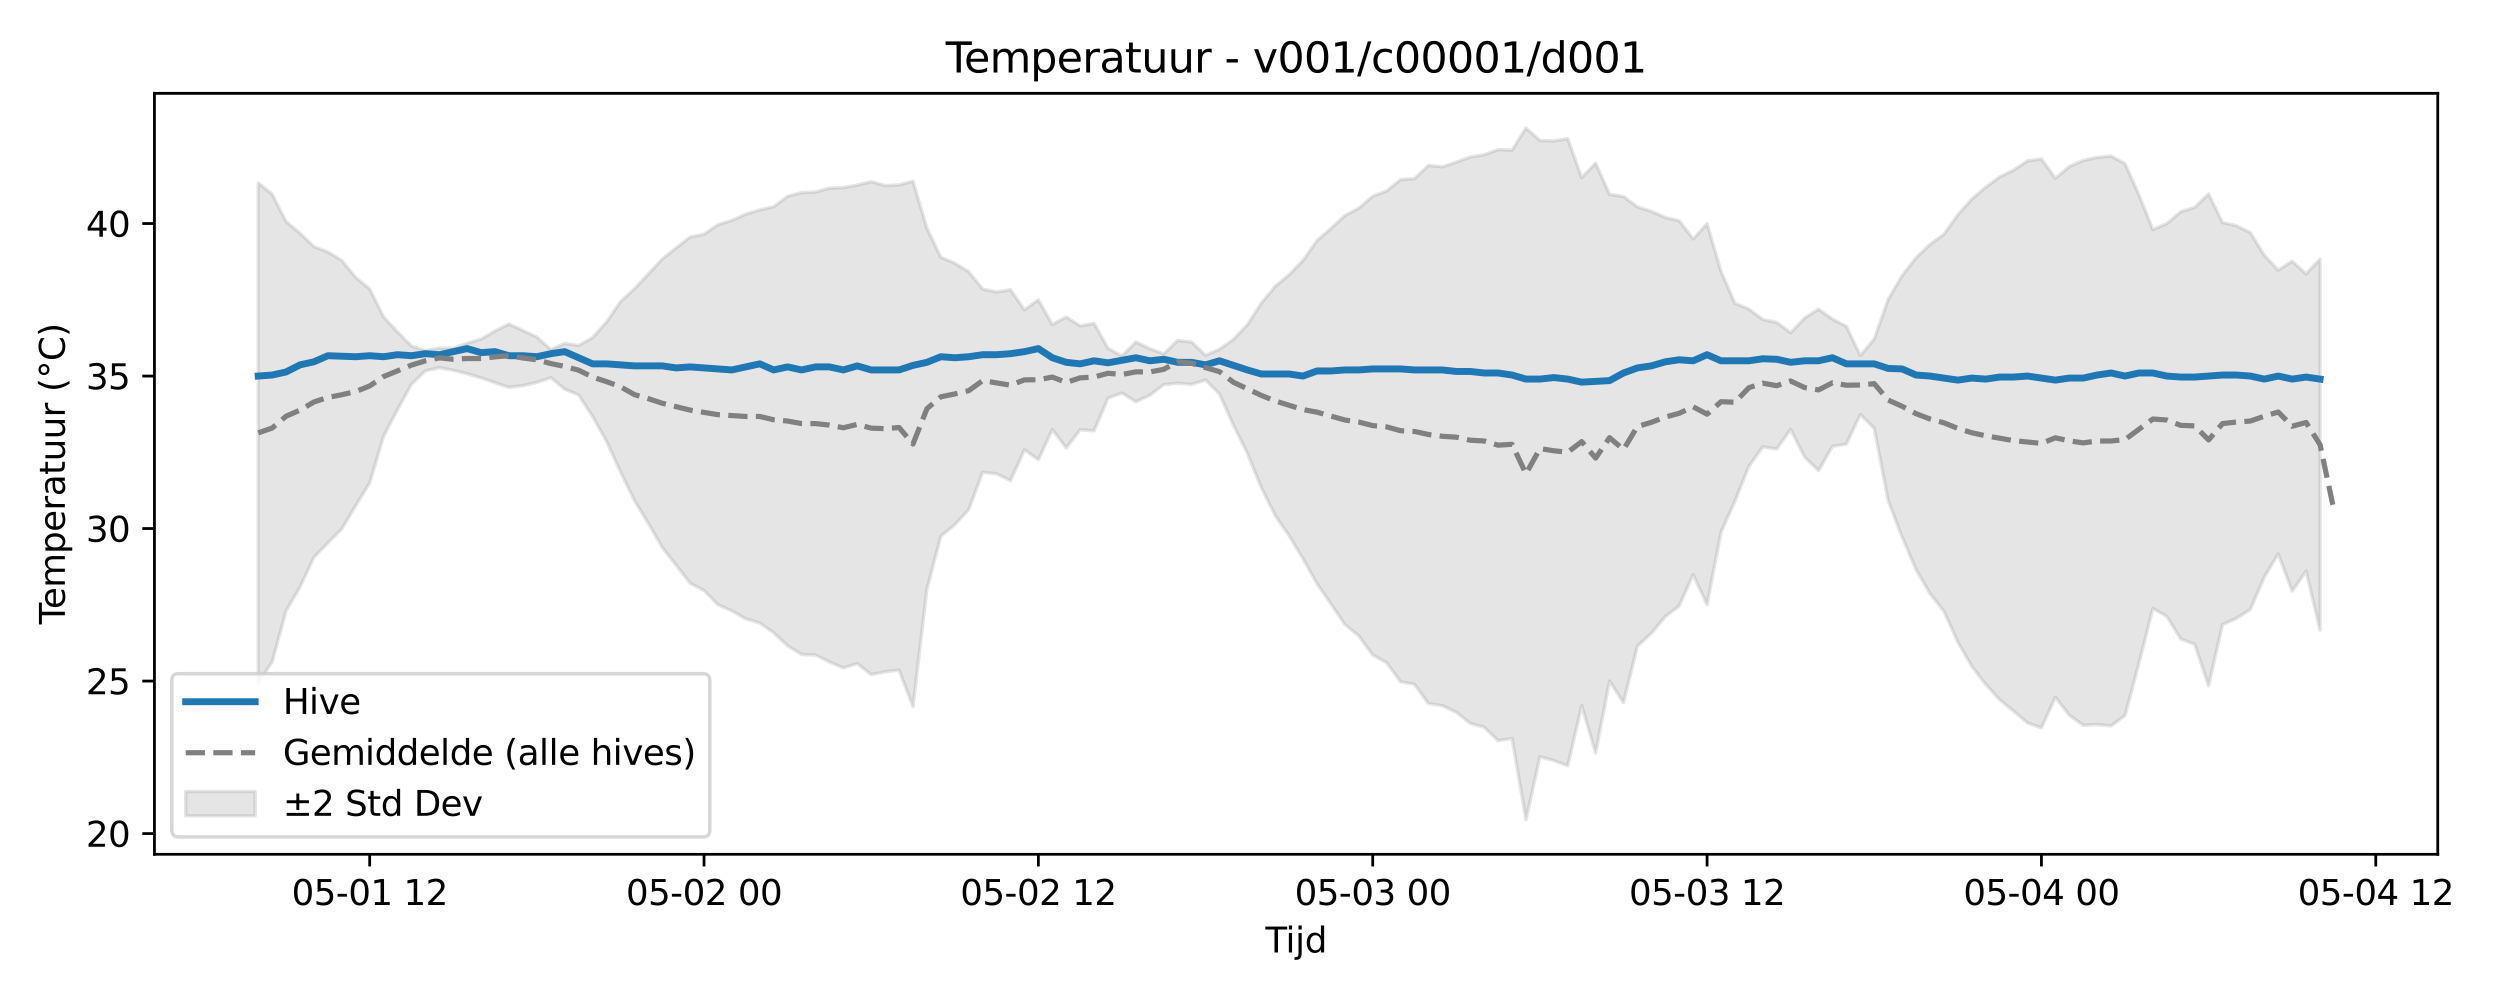 <?xml version="1.0" encoding="utf-8" standalone="no"?>
<!DOCTYPE svg PUBLIC "-//W3C//DTD SVG 1.1//EN"
  "http://www.w3.org/Graphics/SVG/1.1/DTD/svg11.dtd">
<svg xmlns:xlink="http://www.w3.org/1999/xlink" width="720pt" height="288pt" viewBox="0 0 720 288" xmlns="http://www.w3.org/2000/svg" version="1.1">
 <defs>
  <style type="text/css">*{stroke-linejoin: round; stroke-linecap: butt}</style>
 </defs>
 <g id="figure_1">
  <g id="patch_1">
   <path d="M 0 288 
L 720 288 
L 720 0 
L 0 0 
z
" style="fill: #ffffff"/>
  </g>
  <g id="axes_1">
   <g id="patch_2">
    <path d="M 44.48 246.04 
L 702.075 246.04 
L 702.075 26.88 
L 44.48 26.88 
z
" style="fill: #ffffff"/>
   </g>
   <g id="FillBetweenPolyCollection_1">
    <defs>
     <path id="m916495730b" d="M 74.371 -235.305 
L 74.371 -91.372 
L 78.383 -97.378 
L 82.395 -112.074 
L 86.407 -118.937 
L 90.419 -127.503 
L 94.432 -131.648 
L 98.444 -135.651 
L 102.456 -142.388 
L 106.468 -148.9 
L 110.48 -162.402 
L 114.492 -170.026 
L 118.505 -177.325 
L 122.517 -181.183 
L 126.529 -182.121 
L 130.541 -181.341 
L 134.553 -180.358 
L 138.565 -179.166 
L 142.578 -177.771 
L 146.59 -176.445 
L 150.602 -176.947 
L 154.614 -177.845 
L 158.626 -179.218 
L 162.638 -175.899 
L 166.651 -174.252 
L 170.663 -168.061 
L 174.675 -160.925 
L 178.687 -152.147 
L 182.699 -143.871 
L 186.712 -137.292 
L 190.724 -130.336 
L 194.736 -125.228 
L 198.748 -120.054 
L 202.76 -117.932 
L 206.772 -113.866 
L 210.785 -112.04 
L 214.797 -109.783 
L 218.809 -108.578 
L 222.821 -105.766 
L 226.833 -102.008 
L 230.845 -99.504 
L 234.858 -99.326 
L 238.87 -97.343 
L 242.882 -95.638 
L 246.894 -96.879 
L 250.906 -93.718 
L 254.918 -94.543 
L 258.931 -94.994 
L 262.943 -84.459 
L 266.955 -118.319 
L 270.967 -133.569 
L 274.979 -136.882 
L 278.991 -141.234 
L 283.004 -151.989 
L 287.016 -151.541 
L 291.028 -149.576 
L 295.04 -158.448 
L 299.052 -155.596 
L 303.065 -164.293 
L 307.077 -158.981 
L 311.089 -164.23 
L 315.101 -163.94 
L 319.113 -173.342 
L 323.125 -174.795 
L 327.138 -172.319 
L 331.15 -174.159 
L 335.162 -177.196 
L 339.174 -177.643 
L 343.186 -177.294 
L 347.198 -178.557 
L 351.211 -174.517 
L 355.223 -165.56 
L 359.235 -157.463 
L 363.247 -147.577 
L 367.259 -139.526 
L 371.271 -133.686 
L 375.284 -127.057 
L 379.296 -119.91 
L 383.308 -114.054 
L 387.32 -108.173 
L 391.332 -104.856 
L 395.344 -99.343 
L 399.357 -97.12 
L 403.369 -91.63 
L 407.381 -90.92 
L 411.393 -85.354 
L 415.405 -84.749 
L 419.418 -82.877 
L 423.43 -79.658 
L 427.442 -78.554 
L 431.454 -74.664 
L 435.466 -75.343 
L 439.478 -51.922 
L 443.491 -70.068 
L 447.503 -68.939 
L 451.515 -67.471 
L 455.527 -84.785 
L 459.539 -71.139 
L 463.551 -91.858 
L 467.564 -85.626 
L 471.576 -101.914 
L 475.588 -105.608 
L 479.6 -110.393 
L 483.612 -113.521 
L 487.624 -122.477 
L 491.637 -113.88 
L 495.649 -134.726 
L 499.661 -143.676 
L 503.673 -153.658 
L 507.685 -159.31 
L 511.698 -158.685 
L 515.71 -164.338 
L 519.722 -156.346 
L 523.734 -152.439 
L 527.746 -159.43 
L 531.758 -160.121 
L 535.771 -168.614 
L 539.783 -164.632 
L 543.795 -143.794 
L 547.807 -133.36 
L 551.819 -123.96 
L 555.831 -117.058 
L 559.844 -111.952 
L 563.856 -103.089 
L 567.868 -96.107 
L 571.88 -90.917 
L 575.892 -86.49 
L 579.904 -83.197 
L 583.917 -79.804 
L 587.929 -78.372 
L 591.941 -87.176 
L 595.953 -82.034 
L 599.965 -79.107 
L 603.977 -79.323 
L 607.99 -78.947 
L 612.002 -81.915 
L 616.014 -96.947 
L 620.026 -112.755 
L 624.038 -110.479 
L 628.051 -103.971 
L 632.063 -102.445 
L 636.075 -90.463 
L 640.087 -108.113 
L 644.099 -109.911 
L 648.111 -112.489 
L 652.124 -121.801 
L 656.136 -128.478 
L 660.148 -117.747 
L 664.16 -123.531 
L 668.172 -106.514 
L 668.172 -213.354 
L 668.172 -213.354 
L 664.16 -209.124 
L 660.148 -212.76 
L 656.136 -210.203 
L 652.124 -214.465 
L 648.111 -220.995 
L 644.099 -222.987 
L 640.087 -223.907 
L 636.075 -232.138 
L 632.063 -228.257 
L 628.051 -227.024 
L 624.038 -223.591 
L 620.026 -221.9 
L 616.014 -231.852 
L 612.002 -240.881 
L 607.99 -243.044 
L 603.977 -242.668 
L 599.965 -241.786 
L 595.953 -240.03 
L 591.941 -236.645 
L 587.929 -242.228 
L 583.917 -241.675 
L 579.904 -239.014 
L 575.892 -237.038 
L 571.88 -234.075 
L 567.868 -230.643 
L 563.856 -226.15 
L 559.844 -220.508 
L 555.831 -217.598 
L 551.819 -213.77 
L 547.807 -208.616 
L 543.795 -201.769 
L 539.783 -190.374 
L 535.771 -185.611 
L 531.758 -194.007 
L 527.746 -196.088 
L 523.734 -198.956 
L 519.722 -196.415 
L 515.71 -192.205 
L 511.698 -195.15 
L 507.685 -195.989 
L 503.673 -199.006 
L 499.661 -200.643 
L 495.649 -209.885 
L 491.637 -223.557 
L 487.624 -219.206 
L 483.612 -224.429 
L 479.6 -225.36 
L 475.588 -227.144 
L 471.576 -228.423 
L 467.564 -231.412 
L 463.551 -232.037 
L 459.539 -241.018 
L 455.527 -236.841 
L 451.515 -248.078 
L 447.503 -247.415 
L 443.491 -247.531 
L 439.478 -251.158 
L 435.466 -244.745 
L 431.454 -244.911 
L 427.442 -243.437 
L 423.43 -242.772 
L 419.418 -241.31 
L 415.405 -239.951 
L 411.393 -240.37 
L 407.381 -236.561 
L 403.369 -236.291 
L 399.357 -232.997 
L 395.344 -231.506 
L 391.332 -228.043 
L 387.32 -225.897 
L 383.308 -222.211 
L 379.296 -218.698 
L 375.284 -213.016 
L 371.271 -208.875 
L 367.259 -205.524 
L 363.247 -200.694 
L 359.235 -194.469 
L 355.223 -190.251 
L 351.211 -187.419 
L 347.198 -185.673 
L 343.186 -189.498 
L 339.174 -189.955 
L 335.162 -186.082 
L 331.15 -187.582 
L 327.138 -189.495 
L 323.125 -185.482 
L 319.113 -187.667 
L 315.101 -194.873 
L 311.089 -194.143 
L 307.077 -196.709 
L 303.065 -194.52 
L 299.052 -201.655 
L 295.04 -198.755 
L 291.028 -204.551 
L 287.016 -203.905 
L 283.004 -204.774 
L 278.991 -209.746 
L 274.979 -212.195 
L 270.967 -213.897 
L 266.955 -222.266 
L 262.943 -235.8 
L 258.931 -234.756 
L 254.918 -234.549 
L 250.906 -235.667 
L 246.894 -234.702 
L 242.882 -233.967 
L 238.87 -233.799 
L 234.858 -232.695 
L 230.845 -232.516 
L 226.833 -231.476 
L 222.821 -228.45 
L 218.809 -227.542 
L 214.797 -226.336 
L 210.785 -224.519 
L 206.772 -223.278 
L 202.76 -220.53 
L 198.748 -219.726 
L 194.736 -216.602 
L 190.724 -213.397 
L 186.712 -209.077 
L 182.699 -204.84 
L 178.687 -201.102 
L 174.675 -195.253 
L 170.663 -190.752 
L 166.651 -188.513 
L 162.638 -189.063 
L 158.626 -187.354 
L 154.614 -190.923 
L 150.602 -192.846 
L 146.59 -194.666 
L 142.578 -192.681 
L 138.565 -190.334 
L 134.553 -189.143 
L 130.541 -187.72 
L 126.529 -187.746 
L 122.517 -187 
L 118.505 -188.369 
L 114.492 -192.374 
L 110.48 -196.704 
L 106.468 -204.789 
L 102.456 -208.079 
L 98.444 -212.986 
L 94.432 -215.452 
L 90.419 -216.962 
L 86.407 -220.842 
L 82.395 -224.192 
L 78.383 -232.08 
L 74.371 -235.305 
z
" style="stroke: #808080; stroke-opacity: 0.2"/>
    </defs>
    <g clip-path="url(#pd14437ac46)">
     <use xlink:href="#m916495730b" x="0" y="288" style="fill: #808080; fill-opacity: 0.2; stroke: #808080; stroke-opacity: 0.2"/>
    </g>
   </g>
   <g id="matplotlib.axis_1">
    <g id="xtick_1">
     <g id="line2d_1">
      <defs>
       <path id="mda4c1f85a6" d="M 0 0 
L 0 3.5 
" style="stroke: #000000; stroke-width: 0.8"/>
      </defs>
      <g>
       <use xlink:href="#mda4c1f85a6" x="106.468" y="246.04" style="stroke: #000000; stroke-width: 0.8"/>
      </g>
     </g>
     <g id="text_1">
      <!-- 05-01 12 -->
      <g transform="translate(83.988 260.638) scale(0.1 -0.1)">
       <defs>
        <path id="DejaVuSans-30" d="M 2034 4250 
Q 1547 4250 1301 3770 
Q 1056 3291 1056 2328 
Q 1056 1369 1301 889 
Q 1547 409 2034 409 
Q 2525 409 2770 889 
Q 3016 1369 3016 2328 
Q 3016 3291 2770 3770 
Q 2525 4250 2034 4250 
z
M 2034 4750 
Q 2819 4750 3233 4129 
Q 3647 3509 3647 2328 
Q 3647 1150 3233 529 
Q 2819 -91 2034 -91 
Q 1250 -91 836 529 
Q 422 1150 422 2328 
Q 422 3509 836 4129 
Q 1250 4750 2034 4750 
z
" transform="scale(0.016)"/>
        <path id="DejaVuSans-35" d="M 691 4666 
L 3169 4666 
L 3169 4134 
L 1269 4134 
L 1269 2991 
Q 1406 3038 1543 3061 
Q 1681 3084 1819 3084 
Q 2600 3084 3056 2656 
Q 3513 2228 3513 1497 
Q 3513 744 3044 326 
Q 2575 -91 1722 -91 
Q 1428 -91 1123 -41 
Q 819 9 494 109 
L 494 744 
Q 775 591 1075 516 
Q 1375 441 1709 441 
Q 2250 441 2565 725 
Q 2881 1009 2881 1497 
Q 2881 1984 2565 2268 
Q 2250 2553 1709 2553 
Q 1456 2553 1204 2497 
Q 953 2441 691 2322 
L 691 4666 
z
" transform="scale(0.016)"/>
        <path id="DejaVuSans-2d" d="M 313 2009 
L 1997 2009 
L 1997 1497 
L 313 1497 
L 313 2009 
z
" transform="scale(0.016)"/>
        <path id="DejaVuSans-31" d="M 794 531 
L 1825 531 
L 1825 4091 
L 703 3866 
L 703 4441 
L 1819 4666 
L 2450 4666 
L 2450 531 
L 3481 531 
L 3481 0 
L 794 0 
L 794 531 
z
" transform="scale(0.016)"/>
        <path id="DejaVuSans-20" transform="scale(0.016)"/>
        <path id="DejaVuSans-32" d="M 1228 531 
L 3431 531 
L 3431 0 
L 469 0 
L 469 531 
Q 828 903 1448 1529 
Q 2069 2156 2228 2338 
Q 2531 2678 2651 2914 
Q 2772 3150 2772 3378 
Q 2772 3750 2511 3984 
Q 2250 4219 1831 4219 
Q 1534 4219 1204 4116 
Q 875 4013 500 3803 
L 500 4441 
Q 881 4594 1212 4672 
Q 1544 4750 1819 4750 
Q 2544 4750 2975 4387 
Q 3406 4025 3406 3419 
Q 3406 3131 3298 2873 
Q 3191 2616 2906 2266 
Q 2828 2175 2409 1742 
Q 1991 1309 1228 531 
z
" transform="scale(0.016)"/>
       </defs>
       <use xlink:href="#DejaVuSans-30"/>
       <use xlink:href="#DejaVuSans-35" transform="translate(63.623 0)"/>
       <use xlink:href="#DejaVuSans-2d" transform="translate(127.246 0)"/>
       <use xlink:href="#DejaVuSans-30" transform="translate(163.33 0)"/>
       <use xlink:href="#DejaVuSans-31" transform="translate(226.953 0)"/>
       <use xlink:href="#DejaVuSans-20" transform="translate(290.576 0)"/>
       <use xlink:href="#DejaVuSans-31" transform="translate(322.363 0)"/>
       <use xlink:href="#DejaVuSans-32" transform="translate(385.986 0)"/>
      </g>
     </g>
    </g>
    <g id="xtick_2">
     <g id="line2d_2">
      <g>
       <use xlink:href="#mda4c1f85a6" x="202.76" y="246.04" style="stroke: #000000; stroke-width: 0.8"/>
      </g>
     </g>
     <g id="text_2">
      <!-- 05-02 00 -->
      <g transform="translate(180.28 260.638) scale(0.1 -0.1)">
       <use xlink:href="#DejaVuSans-30"/>
       <use xlink:href="#DejaVuSans-35" transform="translate(63.623 0)"/>
       <use xlink:href="#DejaVuSans-2d" transform="translate(127.246 0)"/>
       <use xlink:href="#DejaVuSans-30" transform="translate(163.33 0)"/>
       <use xlink:href="#DejaVuSans-32" transform="translate(226.953 0)"/>
       <use xlink:href="#DejaVuSans-20" transform="translate(290.576 0)"/>
       <use xlink:href="#DejaVuSans-30" transform="translate(322.363 0)"/>
       <use xlink:href="#DejaVuSans-30" transform="translate(385.986 0)"/>
      </g>
     </g>
    </g>
    <g id="xtick_3">
     <g id="line2d_3">
      <g>
       <use xlink:href="#mda4c1f85a6" x="299.052" y="246.04" style="stroke: #000000; stroke-width: 0.8"/>
      </g>
     </g>
     <g id="text_3">
      <!-- 05-02 12 -->
      <g transform="translate(276.572 260.638) scale(0.1 -0.1)">
       <use xlink:href="#DejaVuSans-30"/>
       <use xlink:href="#DejaVuSans-35" transform="translate(63.623 0)"/>
       <use xlink:href="#DejaVuSans-2d" transform="translate(127.246 0)"/>
       <use xlink:href="#DejaVuSans-30" transform="translate(163.33 0)"/>
       <use xlink:href="#DejaVuSans-32" transform="translate(226.953 0)"/>
       <use xlink:href="#DejaVuSans-20" transform="translate(290.576 0)"/>
       <use xlink:href="#DejaVuSans-31" transform="translate(322.363 0)"/>
       <use xlink:href="#DejaVuSans-32" transform="translate(385.986 0)"/>
      </g>
     </g>
    </g>
    <g id="xtick_4">
     <g id="line2d_4">
      <g>
       <use xlink:href="#mda4c1f85a6" x="395.344" y="246.04" style="stroke: #000000; stroke-width: 0.8"/>
      </g>
     </g>
     <g id="text_4">
      <!-- 05-03 00 -->
      <g transform="translate(372.864 260.638) scale(0.1 -0.1)">
       <defs>
        <path id="DejaVuSans-33" d="M 2597 2516 
Q 3050 2419 3304 2112 
Q 3559 1806 3559 1356 
Q 3559 666 3084 287 
Q 2609 -91 1734 -91 
Q 1441 -91 1130 -33 
Q 819 25 488 141 
L 488 750 
Q 750 597 1062 519 
Q 1375 441 1716 441 
Q 2309 441 2620 675 
Q 2931 909 2931 1356 
Q 2931 1769 2642 2001 
Q 2353 2234 1838 2234 
L 1294 2234 
L 1294 2753 
L 1863 2753 
Q 2328 2753 2575 2939 
Q 2822 3125 2822 3475 
Q 2822 3834 2567 4026 
Q 2313 4219 1838 4219 
Q 1578 4219 1281 4162 
Q 984 4106 628 3988 
L 628 4550 
Q 988 4650 1302 4700 
Q 1616 4750 1894 4750 
Q 2613 4750 3031 4423 
Q 3450 4097 3450 3541 
Q 3450 3153 3228 2886 
Q 3006 2619 2597 2516 
z
" transform="scale(0.016)"/>
       </defs>
       <use xlink:href="#DejaVuSans-30"/>
       <use xlink:href="#DejaVuSans-35" transform="translate(63.623 0)"/>
       <use xlink:href="#DejaVuSans-2d" transform="translate(127.246 0)"/>
       <use xlink:href="#DejaVuSans-30" transform="translate(163.33 0)"/>
       <use xlink:href="#DejaVuSans-33" transform="translate(226.953 0)"/>
       <use xlink:href="#DejaVuSans-20" transform="translate(290.576 0)"/>
       <use xlink:href="#DejaVuSans-30" transform="translate(322.363 0)"/>
       <use xlink:href="#DejaVuSans-30" transform="translate(385.986 0)"/>
      </g>
     </g>
    </g>
    <g id="xtick_5">
     <g id="line2d_5">
      <g>
       <use xlink:href="#mda4c1f85a6" x="491.637" y="246.04" style="stroke: #000000; stroke-width: 0.8"/>
      </g>
     </g>
     <g id="text_5">
      <!-- 05-03 12 -->
      <g transform="translate(469.156 260.638) scale(0.1 -0.1)">
       <use xlink:href="#DejaVuSans-30"/>
       <use xlink:href="#DejaVuSans-35" transform="translate(63.623 0)"/>
       <use xlink:href="#DejaVuSans-2d" transform="translate(127.246 0)"/>
       <use xlink:href="#DejaVuSans-30" transform="translate(163.33 0)"/>
       <use xlink:href="#DejaVuSans-33" transform="translate(226.953 0)"/>
       <use xlink:href="#DejaVuSans-20" transform="translate(290.576 0)"/>
       <use xlink:href="#DejaVuSans-31" transform="translate(322.363 0)"/>
       <use xlink:href="#DejaVuSans-32" transform="translate(385.986 0)"/>
      </g>
     </g>
    </g>
    <g id="xtick_6">
     <g id="line2d_6">
      <g>
       <use xlink:href="#mda4c1f85a6" x="587.929" y="246.04" style="stroke: #000000; stroke-width: 0.8"/>
      </g>
     </g>
     <g id="text_6">
      <!-- 05-04 00 -->
      <g transform="translate(565.448 260.638) scale(0.1 -0.1)">
       <defs>
        <path id="DejaVuSans-34" d="M 2419 4116 
L 825 1625 
L 2419 1625 
L 2419 4116 
z
M 2253 4666 
L 3047 4666 
L 3047 1625 
L 3713 1625 
L 3713 1100 
L 3047 1100 
L 3047 0 
L 2419 0 
L 2419 1100 
L 313 1100 
L 313 1709 
L 2253 4666 
z
" transform="scale(0.016)"/>
       </defs>
       <use xlink:href="#DejaVuSans-30"/>
       <use xlink:href="#DejaVuSans-35" transform="translate(63.623 0)"/>
       <use xlink:href="#DejaVuSans-2d" transform="translate(127.246 0)"/>
       <use xlink:href="#DejaVuSans-30" transform="translate(163.33 0)"/>
       <use xlink:href="#DejaVuSans-34" transform="translate(226.953 0)"/>
       <use xlink:href="#DejaVuSans-20" transform="translate(290.576 0)"/>
       <use xlink:href="#DejaVuSans-30" transform="translate(322.363 0)"/>
       <use xlink:href="#DejaVuSans-30" transform="translate(385.986 0)"/>
      </g>
     </g>
    </g>
    <g id="xtick_7">
     <g id="line2d_7">
      <g>
       <use xlink:href="#mda4c1f85a6" x="684.221" y="246.04" style="stroke: #000000; stroke-width: 0.8"/>
      </g>
     </g>
     <g id="text_7">
      <!-- 05-04 12 -->
      <g transform="translate(661.74 260.638) scale(0.1 -0.1)">
       <use xlink:href="#DejaVuSans-30"/>
       <use xlink:href="#DejaVuSans-35" transform="translate(63.623 0)"/>
       <use xlink:href="#DejaVuSans-2d" transform="translate(127.246 0)"/>
       <use xlink:href="#DejaVuSans-30" transform="translate(163.33 0)"/>
       <use xlink:href="#DejaVuSans-34" transform="translate(226.953 0)"/>
       <use xlink:href="#DejaVuSans-20" transform="translate(290.576 0)"/>
       <use xlink:href="#DejaVuSans-31" transform="translate(322.363 0)"/>
       <use xlink:href="#DejaVuSans-32" transform="translate(385.986 0)"/>
      </g>
     </g>
    </g>
    <g id="text_8">
     <!-- Tijd -->
     <g transform="translate(364.428 274.317) scale(0.1 -0.1)">
      <defs>
       <path id="DejaVuSans-54" d="M -19 4666 
L 3928 4666 
L 3928 4134 
L 2272 4134 
L 2272 0 
L 1638 0 
L 1638 4134 
L -19 4134 
L -19 4666 
z
" transform="scale(0.016)"/>
       <path id="DejaVuSans-69" d="M 603 3500 
L 1178 3500 
L 1178 0 
L 603 0 
L 603 3500 
z
M 603 4863 
L 1178 4863 
L 1178 4134 
L 603 4134 
L 603 4863 
z
" transform="scale(0.016)"/>
       <path id="DejaVuSans-6a" d="M 603 3500 
L 1178 3500 
L 1178 -63 
Q 1178 -731 923 -1031 
Q 669 -1331 103 -1331 
L -116 -1331 
L -116 -844 
L 38 -844 
Q 366 -844 484 -692 
Q 603 -541 603 -63 
L 603 3500 
z
M 603 4863 
L 1178 4863 
L 1178 4134 
L 603 4134 
L 603 4863 
z
" transform="scale(0.016)"/>
       <path id="DejaVuSans-64" d="M 2906 2969 
L 2906 4863 
L 3481 4863 
L 3481 0 
L 2906 0 
L 2906 525 
Q 2725 213 2448 61 
Q 2172 -91 1784 -91 
Q 1150 -91 751 415 
Q 353 922 353 1747 
Q 353 2572 751 3078 
Q 1150 3584 1784 3584 
Q 2172 3584 2448 3432 
Q 2725 3281 2906 2969 
z
M 947 1747 
Q 947 1113 1208 752 
Q 1469 391 1925 391 
Q 2381 391 2643 752 
Q 2906 1113 2906 1747 
Q 2906 2381 2643 2742 
Q 2381 3103 1925 3103 
Q 1469 3103 1208 2742 
Q 947 2381 947 1747 
z
" transform="scale(0.016)"/>
      </defs>
      <use xlink:href="#DejaVuSans-54"/>
      <use xlink:href="#DejaVuSans-69" transform="translate(57.959 0)"/>
      <use xlink:href="#DejaVuSans-6a" transform="translate(85.742 0)"/>
      <use xlink:href="#DejaVuSans-64" transform="translate(113.525 0)"/>
     </g>
    </g>
   </g>
   <g id="matplotlib.axis_2">
    <g id="ytick_1">
     <g id="line2d_8">
      <defs>
       <path id="m6c90c01367" d="M 0 0 
L -3.5 0 
" style="stroke: #000000; stroke-width: 0.8"/>
      </defs>
      <g>
       <use xlink:href="#m6c90c01367" x="44.48" y="240.068" style="stroke: #000000; stroke-width: 0.8"/>
      </g>
     </g>
     <g id="text_9">
      <!-- 20 -->
      <g transform="translate(24.755 243.868) scale(0.1 -0.1)">
       <use xlink:href="#DejaVuSans-32"/>
       <use xlink:href="#DejaVuSans-30" transform="translate(63.623 0)"/>
      </g>
     </g>
    </g>
    <g id="ytick_2">
     <g id="line2d_9">
      <g>
       <use xlink:href="#m6c90c01367" x="44.48" y="196.146" style="stroke: #000000; stroke-width: 0.8"/>
      </g>
     </g>
     <g id="text_10">
      <!-- 25 -->
      <g transform="translate(24.755 199.945) scale(0.1 -0.1)">
       <use xlink:href="#DejaVuSans-32"/>
       <use xlink:href="#DejaVuSans-35" transform="translate(63.623 0)"/>
      </g>
     </g>
    </g>
    <g id="ytick_3">
     <g id="line2d_10">
      <g>
       <use xlink:href="#m6c90c01367" x="44.48" y="152.223" style="stroke: #000000; stroke-width: 0.8"/>
      </g>
     </g>
     <g id="text_11">
      <!-- 30 -->
      <g transform="translate(24.755 156.023) scale(0.1 -0.1)">
       <use xlink:href="#DejaVuSans-33"/>
       <use xlink:href="#DejaVuSans-30" transform="translate(63.623 0)"/>
      </g>
     </g>
    </g>
    <g id="ytick_4">
     <g id="line2d_11">
      <g>
       <use xlink:href="#m6c90c01367" x="44.48" y="108.301" style="stroke: #000000; stroke-width: 0.8"/>
      </g>
     </g>
     <g id="text_12">
      <!-- 35 -->
      <g transform="translate(24.755 112.1) scale(0.1 -0.1)">
       <use xlink:href="#DejaVuSans-33"/>
       <use xlink:href="#DejaVuSans-35" transform="translate(63.623 0)"/>
      </g>
     </g>
    </g>
    <g id="ytick_5">
     <g id="line2d_12">
      <g>
       <use xlink:href="#m6c90c01367" x="44.48" y="64.378" style="stroke: #000000; stroke-width: 0.8"/>
      </g>
     </g>
     <g id="text_13">
      <!-- 40 -->
      <g transform="translate(24.755 68.177) scale(0.1 -0.1)">
       <use xlink:href="#DejaVuSans-34"/>
       <use xlink:href="#DejaVuSans-30" transform="translate(63.623 0)"/>
      </g>
     </g>
    </g>
    <g id="text_14">
     <!-- Temperatuur (°C) -->
     <g transform="translate(18.675 179.816) rotate(-90) scale(0.1 -0.1)">
      <defs>
       <path id="DejaVuSans-65" d="M 3597 1894 
L 3597 1613 
L 953 1613 
Q 991 1019 1311 708 
Q 1631 397 2203 397 
Q 2534 397 2845 478 
Q 3156 559 3463 722 
L 3463 178 
Q 3153 47 2828 -22 
Q 2503 -91 2169 -91 
Q 1331 -91 842 396 
Q 353 884 353 1716 
Q 353 2575 817 3079 
Q 1281 3584 2069 3584 
Q 2775 3584 3186 3129 
Q 3597 2675 3597 1894 
z
M 3022 2063 
Q 3016 2534 2758 2815 
Q 2500 3097 2075 3097 
Q 1594 3097 1305 2825 
Q 1016 2553 972 2059 
L 3022 2063 
z
" transform="scale(0.016)"/>
       <path id="DejaVuSans-6d" d="M 3328 2828 
Q 3544 3216 3844 3400 
Q 4144 3584 4550 3584 
Q 5097 3584 5394 3201 
Q 5691 2819 5691 2113 
L 5691 0 
L 5113 0 
L 5113 2094 
Q 5113 2597 4934 2840 
Q 4756 3084 4391 3084 
Q 3944 3084 3684 2787 
Q 3425 2491 3425 1978 
L 3425 0 
L 2847 0 
L 2847 2094 
Q 2847 2600 2669 2842 
Q 2491 3084 2119 3084 
Q 1678 3084 1418 2786 
Q 1159 2488 1159 1978 
L 1159 0 
L 581 0 
L 581 3500 
L 1159 3500 
L 1159 2956 
Q 1356 3278 1631 3431 
Q 1906 3584 2284 3584 
Q 2666 3584 2933 3390 
Q 3200 3197 3328 2828 
z
" transform="scale(0.016)"/>
       <path id="DejaVuSans-70" d="M 1159 525 
L 1159 -1331 
L 581 -1331 
L 581 3500 
L 1159 3500 
L 1159 2969 
Q 1341 3281 1617 3432 
Q 1894 3584 2278 3584 
Q 2916 3584 3314 3078 
Q 3713 2572 3713 1747 
Q 3713 922 3314 415 
Q 2916 -91 2278 -91 
Q 1894 -91 1617 61 
Q 1341 213 1159 525 
z
M 3116 1747 
Q 3116 2381 2855 2742 
Q 2594 3103 2138 3103 
Q 1681 3103 1420 2742 
Q 1159 2381 1159 1747 
Q 1159 1113 1420 752 
Q 1681 391 2138 391 
Q 2594 391 2855 752 
Q 3116 1113 3116 1747 
z
" transform="scale(0.016)"/>
       <path id="DejaVuSans-72" d="M 2631 2963 
Q 2534 3019 2420 3045 
Q 2306 3072 2169 3072 
Q 1681 3072 1420 2755 
Q 1159 2438 1159 1844 
L 1159 0 
L 581 0 
L 581 3500 
L 1159 3500 
L 1159 2956 
Q 1341 3275 1631 3429 
Q 1922 3584 2338 3584 
Q 2397 3584 2469 3576 
Q 2541 3569 2628 3553 
L 2631 2963 
z
" transform="scale(0.016)"/>
       <path id="DejaVuSans-61" d="M 2194 1759 
Q 1497 1759 1228 1600 
Q 959 1441 959 1056 
Q 959 750 1161 570 
Q 1363 391 1709 391 
Q 2188 391 2477 730 
Q 2766 1069 2766 1631 
L 2766 1759 
L 2194 1759 
z
M 3341 1997 
L 3341 0 
L 2766 0 
L 2766 531 
Q 2569 213 2275 61 
Q 1981 -91 1556 -91 
Q 1019 -91 701 211 
Q 384 513 384 1019 
Q 384 1609 779 1909 
Q 1175 2209 1959 2209 
L 2766 2209 
L 2766 2266 
Q 2766 2663 2505 2880 
Q 2244 3097 1772 3097 
Q 1472 3097 1187 3025 
Q 903 2953 641 2809 
L 641 3341 
Q 956 3463 1253 3523 
Q 1550 3584 1831 3584 
Q 2591 3584 2966 3190 
Q 3341 2797 3341 1997 
z
" transform="scale(0.016)"/>
       <path id="DejaVuSans-74" d="M 1172 4494 
L 1172 3500 
L 2356 3500 
L 2356 3053 
L 1172 3053 
L 1172 1153 
Q 1172 725 1289 603 
Q 1406 481 1766 481 
L 2356 481 
L 2356 0 
L 1766 0 
Q 1100 0 847 248 
Q 594 497 594 1153 
L 594 3053 
L 172 3053 
L 172 3500 
L 594 3500 
L 594 4494 
L 1172 4494 
z
" transform="scale(0.016)"/>
       <path id="DejaVuSans-75" d="M 544 1381 
L 544 3500 
L 1119 3500 
L 1119 1403 
Q 1119 906 1312 657 
Q 1506 409 1894 409 
Q 2359 409 2629 706 
Q 2900 1003 2900 1516 
L 2900 3500 
L 3475 3500 
L 3475 0 
L 2900 0 
L 2900 538 
Q 2691 219 2414 64 
Q 2138 -91 1772 -91 
Q 1169 -91 856 284 
Q 544 659 544 1381 
z
M 1991 3584 
L 1991 3584 
z
" transform="scale(0.016)"/>
       <path id="DejaVuSans-28" d="M 1984 4856 
Q 1566 4138 1362 3434 
Q 1159 2731 1159 2009 
Q 1159 1288 1364 580 
Q 1569 -128 1984 -844 
L 1484 -844 
Q 1016 -109 783 600 
Q 550 1309 550 2009 
Q 550 2706 781 3412 
Q 1013 4119 1484 4856 
L 1984 4856 
z
" transform="scale(0.016)"/>
       <path id="DejaVuSans-b0" d="M 1600 4347 
Q 1350 4347 1178 4173 
Q 1006 4000 1006 3750 
Q 1006 3503 1178 3333 
Q 1350 3163 1600 3163 
Q 1850 3163 2022 3333 
Q 2194 3503 2194 3750 
Q 2194 3997 2020 4172 
Q 1847 4347 1600 4347 
z
M 1600 4750 
Q 1800 4750 1984 4673 
Q 2169 4597 2303 4453 
Q 2447 4313 2519 4134 
Q 2591 3956 2591 3750 
Q 2591 3338 2302 3052 
Q 2013 2766 1594 2766 
Q 1172 2766 890 3047 
Q 609 3328 609 3750 
Q 609 4169 896 4459 
Q 1184 4750 1600 4750 
z
" transform="scale(0.016)"/>
       <path id="DejaVuSans-43" d="M 4122 4306 
L 4122 3641 
Q 3803 3938 3442 4084 
Q 3081 4231 2675 4231 
Q 1875 4231 1450 3742 
Q 1025 3253 1025 2328 
Q 1025 1406 1450 917 
Q 1875 428 2675 428 
Q 3081 428 3442 575 
Q 3803 722 4122 1019 
L 4122 359 
Q 3791 134 3420 21 
Q 3050 -91 2638 -91 
Q 1578 -91 968 557 
Q 359 1206 359 2328 
Q 359 3453 968 4101 
Q 1578 4750 2638 4750 
Q 3056 4750 3426 4639 
Q 3797 4528 4122 4306 
z
" transform="scale(0.016)"/>
       <path id="DejaVuSans-29" d="M 513 4856 
L 1013 4856 
Q 1481 4119 1714 3412 
Q 1947 2706 1947 2009 
Q 1947 1309 1714 600 
Q 1481 -109 1013 -844 
L 513 -844 
Q 928 -128 1133 580 
Q 1338 1288 1338 2009 
Q 1338 2731 1133 3434 
Q 928 4138 513 4856 
z
" transform="scale(0.016)"/>
      </defs>
      <use xlink:href="#DejaVuSans-54"/>
      <use xlink:href="#DejaVuSans-65" transform="translate(44.084 0)"/>
      <use xlink:href="#DejaVuSans-6d" transform="translate(105.607 0)"/>
      <use xlink:href="#DejaVuSans-70" transform="translate(203.02 0)"/>
      <use xlink:href="#DejaVuSans-65" transform="translate(266.496 0)"/>
      <use xlink:href="#DejaVuSans-72" transform="translate(328.02 0)"/>
      <use xlink:href="#DejaVuSans-61" transform="translate(369.133 0)"/>
      <use xlink:href="#DejaVuSans-74" transform="translate(430.412 0)"/>
      <use xlink:href="#DejaVuSans-75" transform="translate(469.621 0)"/>
      <use xlink:href="#DejaVuSans-75" transform="translate(533 0)"/>
      <use xlink:href="#DejaVuSans-72" transform="translate(596.379 0)"/>
      <use xlink:href="#DejaVuSans-20" transform="translate(637.492 0)"/>
      <use xlink:href="#DejaVuSans-28" transform="translate(669.279 0)"/>
      <use xlink:href="#DejaVuSans-b0" transform="translate(708.293 0)"/>
      <use xlink:href="#DejaVuSans-43" transform="translate(758.293 0)"/>
      <use xlink:href="#DejaVuSans-29" transform="translate(828.117 0)"/>
     </g>
    </g>
   </g>
   <g id="line2d_13">
    <path d="M 74.371 108.301 
L 78.383 108.008 
L 82.395 107.129 
L 86.407 105.08 
L 90.419 104.201 
L 94.432 102.444 
L 102.456 102.737 
L 106.468 102.444 
L 110.48 102.737 
L 114.492 102.152 
L 118.505 102.444 
L 122.517 101.859 
L 126.529 102.152 
L 134.553 100.395 
L 138.565 101.566 
L 142.578 101.273 
L 146.59 102.444 
L 150.602 102.444 
L 154.614 102.737 
L 158.626 101.859 
L 162.638 101.273 
L 170.663 104.787 
L 174.675 104.787 
L 182.699 105.373 
L 190.724 105.373 
L 194.736 105.958 
L 198.748 105.665 
L 210.785 106.544 
L 218.809 104.787 
L 222.821 106.544 
L 226.833 105.665 
L 230.845 106.544 
L 234.858 105.665 
L 238.87 105.665 
L 242.882 106.544 
L 246.894 105.373 
L 250.906 106.544 
L 258.931 106.544 
L 262.943 105.226 
L 266.955 104.348 
L 270.967 102.737 
L 274.979 103.03 
L 278.991 102.737 
L 283.004 102.152 
L 287.016 102.152 
L 291.028 101.859 
L 295.04 101.273 
L 299.052 100.395 
L 303.065 103.03 
L 307.077 104.348 
L 311.089 104.787 
L 315.101 103.909 
L 319.113 104.494 
L 327.138 103.03 
L 331.15 103.909 
L 335.162 103.469 
L 339.174 104.348 
L 343.186 104.348 
L 347.198 105.08 
L 351.211 103.909 
L 359.235 106.544 
L 363.247 107.715 
L 371.271 107.715 
L 375.284 108.301 
L 379.296 106.837 
L 383.308 106.837 
L 387.32 106.544 
L 391.332 106.544 
L 395.344 106.251 
L 403.369 106.251 
L 407.381 106.544 
L 415.405 106.544 
L 419.418 106.983 
L 423.43 106.983 
L 427.442 107.422 
L 431.454 107.422 
L 435.466 108.008 
L 439.478 109.179 
L 443.491 109.179 
L 447.503 108.74 
L 451.515 109.179 
L 455.527 110.058 
L 463.551 109.618 
L 467.564 107.422 
L 471.576 105.958 
L 475.588 105.373 
L 479.6 104.201 
L 483.612 103.616 
L 487.624 103.909 
L 491.637 102.152 
L 495.649 103.909 
L 503.673 103.909 
L 507.685 103.323 
L 511.698 103.469 
L 515.71 104.348 
L 519.722 103.909 
L 523.734 103.909 
L 527.746 103.03 
L 531.758 104.787 
L 539.783 104.787 
L 543.795 106.105 
L 547.807 106.251 
L 551.819 108.008 
L 555.831 108.301 
L 563.856 109.472 
L 567.868 108.886 
L 571.88 109.179 
L 575.892 108.594 
L 579.904 108.594 
L 583.917 108.301 
L 591.941 109.472 
L 595.953 108.886 
L 599.965 108.886 
L 603.977 108.008 
L 607.99 107.422 
L 612.002 108.301 
L 616.014 107.422 
L 620.026 107.422 
L 624.038 108.301 
L 628.051 108.594 
L 632.063 108.594 
L 640.087 108.008 
L 644.099 108.008 
L 648.111 108.301 
L 652.124 109.179 
L 656.136 108.301 
L 660.148 109.179 
L 664.16 108.594 
L 668.172 109.179 
L 668.172 109.179 
" clip-path="url(#pd14437ac46)" style="fill: none; stroke: #1f77b4; stroke-width: 2; stroke-linecap: square"/>
   </g>
   <g id="line2d_14">
    <path d="M 74.371 124.662 
L 78.383 123.271 
L 82.395 119.867 
L 86.407 118.11 
L 90.419 115.768 
L 94.432 114.45 
L 98.444 113.681 
L 102.456 112.766 
L 106.468 111.156 
L 110.48 108.447 
L 118.505 105.153 
L 122.517 103.909 
L 126.529 103.067 
L 130.541 103.469 
L 134.553 103.25 
L 138.565 103.25 
L 142.578 102.774 
L 146.59 102.444 
L 150.602 103.103 
L 154.614 103.616 
L 158.626 104.714 
L 162.638 105.519 
L 166.651 106.617 
L 170.663 108.594 
L 174.675 109.911 
L 178.687 111.375 
L 182.699 113.645 
L 186.712 114.816 
L 190.724 116.134 
L 198.748 118.11 
L 206.772 119.428 
L 214.797 119.94 
L 218.809 119.94 
L 222.821 120.892 
L 226.833 121.258 
L 230.845 121.99 
L 234.858 121.99 
L 238.87 122.429 
L 242.882 123.198 
L 246.894 122.21 
L 250.906 123.308 
L 254.918 123.454 
L 258.931 123.125 
L 262.943 127.871 
L 266.955 117.708 
L 270.967 114.267 
L 274.979 113.462 
L 278.991 112.51 
L 283.004 109.618 
L 291.028 110.936 
L 295.04 109.399 
L 299.052 109.374 
L 303.065 108.594 
L 307.077 110.155 
L 311.089 108.813 
L 315.101 108.594 
L 319.113 107.496 
L 323.125 107.862 
L 327.138 107.093 
L 331.15 107.129 
L 335.162 106.361 
L 339.174 104.201 
L 343.186 104.604 
L 347.198 105.885 
L 351.211 107.032 
L 355.223 110.094 
L 363.247 113.864 
L 367.259 115.475 
L 375.284 117.964 
L 379.296 118.696 
L 387.32 120.965 
L 391.332 121.551 
L 395.344 122.576 
L 399.357 122.942 
L 403.369 124.04 
L 407.381 124.259 
L 411.393 125.138 
L 415.405 125.65 
L 419.418 125.906 
L 423.43 126.785 
L 427.442 127.004 
L 431.454 128.212 
L 435.466 127.956 
L 439.478 136.46 
L 443.491 129.201 
L 447.503 129.823 
L 451.515 130.225 
L 455.527 127.187 
L 459.539 131.921 
L 463.551 126.053 
L 467.564 129.481 
L 471.576 122.832 
L 475.588 121.624 
L 479.6 120.123 
L 483.612 119.025 
L 487.624 117.158 
L 491.637 119.281 
L 495.649 115.694 
L 499.661 115.841 
L 503.673 111.668 
L 507.685 110.35 
L 511.698 111.083 
L 515.71 109.728 
L 519.722 111.619 
L 523.734 112.303 
L 527.746 110.241 
L 531.758 110.936 
L 535.771 110.887 
L 539.783 110.497 
L 543.795 115.219 
L 547.807 117.012 
L 551.819 119.135 
L 555.831 120.672 
L 559.844 121.77 
L 563.856 123.381 
L 567.868 124.625 
L 571.88 125.504 
L 579.904 126.895 
L 587.929 127.7 
L 591.941 126.089 
L 595.953 126.968 
L 599.965 127.553 
L 603.977 127.004 
L 607.99 127.004 
L 612.002 126.602 
L 620.026 120.672 
L 624.038 120.965 
L 628.051 122.502 
L 632.063 122.649 
L 636.075 126.699 
L 640.087 121.99 
L 644.099 121.551 
L 648.111 121.258 
L 652.124 119.867 
L 656.136 118.659 
L 660.148 122.746 
L 664.16 121.673 
L 668.172 128.066 
L 672.184 146.953 
L 672.184 146.953 
" clip-path="url(#pd14437ac46)" style="fill: none; stroke-dasharray: 5.55,2.4; stroke-dashoffset: 0; stroke: #808080; stroke-width: 1.5"/>
   </g>
   <g id="patch_3">
    <path d="M 44.48 246.04 
L 44.48 26.88 
" style="fill: none; stroke: #000000; stroke-width: 0.8; stroke-linejoin: miter; stroke-linecap: square"/>
   </g>
   <g id="patch_4">
    <path d="M 702.075 246.04 
L 702.075 26.88 
" style="fill: none; stroke: #000000; stroke-width: 0.8; stroke-linejoin: miter; stroke-linecap: square"/>
   </g>
   <g id="patch_5">
    <path d="M 44.48 246.04 
L 702.075 246.04 
" style="fill: none; stroke: #000000; stroke-width: 0.8; stroke-linejoin: miter; stroke-linecap: square"/>
   </g>
   <g id="patch_6">
    <path d="M 44.48 26.88 
L 702.075 26.88 
" style="fill: none; stroke: #000000; stroke-width: 0.8; stroke-linejoin: miter; stroke-linecap: square"/>
   </g>
   <g id="text_15">
    <!-- Temperatuur - v001/c00001/d001 -->
    <g transform="translate(272.356 20.88) scale(0.12 -0.12)">
     <defs>
      <path id="DejaVuSans-76" d="M 191 3500 
L 800 3500 
L 1894 563 
L 2988 3500 
L 3597 3500 
L 2284 0 
L 1503 0 
L 191 3500 
z
" transform="scale(0.016)"/>
      <path id="DejaVuSans-2f" d="M 1625 4666 
L 2156 4666 
L 531 -594 
L 0 -594 
L 1625 4666 
z
" transform="scale(0.016)"/>
      <path id="DejaVuSans-63" d="M 3122 3366 
L 3122 2828 
Q 2878 2963 2633 3030 
Q 2388 3097 2138 3097 
Q 1578 3097 1268 2742 
Q 959 2388 959 1747 
Q 959 1106 1268 751 
Q 1578 397 2138 397 
Q 2388 397 2633 464 
Q 2878 531 3122 666 
L 3122 134 
Q 2881 22 2623 -34 
Q 2366 -91 2075 -91 
Q 1284 -91 818 406 
Q 353 903 353 1747 
Q 353 2603 823 3093 
Q 1294 3584 2113 3584 
Q 2378 3584 2631 3529 
Q 2884 3475 3122 3366 
z
" transform="scale(0.016)"/>
     </defs>
     <use xlink:href="#DejaVuSans-54"/>
     <use xlink:href="#DejaVuSans-65" transform="translate(44.084 0)"/>
     <use xlink:href="#DejaVuSans-6d" transform="translate(105.607 0)"/>
     <use xlink:href="#DejaVuSans-70" transform="translate(203.02 0)"/>
     <use xlink:href="#DejaVuSans-65" transform="translate(266.496 0)"/>
     <use xlink:href="#DejaVuSans-72" transform="translate(328.02 0)"/>
     <use xlink:href="#DejaVuSans-61" transform="translate(369.133 0)"/>
     <use xlink:href="#DejaVuSans-74" transform="translate(430.412 0)"/>
     <use xlink:href="#DejaVuSans-75" transform="translate(469.621 0)"/>
     <use xlink:href="#DejaVuSans-75" transform="translate(533 0)"/>
     <use xlink:href="#DejaVuSans-72" transform="translate(596.379 0)"/>
     <use xlink:href="#DejaVuSans-20" transform="translate(637.492 0)"/>
     <use xlink:href="#DejaVuSans-2d" transform="translate(669.279 0)"/>
     <use xlink:href="#DejaVuSans-20" transform="translate(705.363 0)"/>
     <use xlink:href="#DejaVuSans-76" transform="translate(737.15 0)"/>
     <use xlink:href="#DejaVuSans-30" transform="translate(796.33 0)"/>
     <use xlink:href="#DejaVuSans-30" transform="translate(859.953 0)"/>
     <use xlink:href="#DejaVuSans-31" transform="translate(923.576 0)"/>
     <use xlink:href="#DejaVuSans-2f" transform="translate(987.199 0)"/>
     <use xlink:href="#DejaVuSans-63" transform="translate(1020.891 0)"/>
     <use xlink:href="#DejaVuSans-30" transform="translate(1075.871 0)"/>
     <use xlink:href="#DejaVuSans-30" transform="translate(1139.494 0)"/>
     <use xlink:href="#DejaVuSans-30" transform="translate(1203.117 0)"/>
     <use xlink:href="#DejaVuSans-30" transform="translate(1266.74 0)"/>
     <use xlink:href="#DejaVuSans-31" transform="translate(1330.363 0)"/>
     <use xlink:href="#DejaVuSans-2f" transform="translate(1393.986 0)"/>
     <use xlink:href="#DejaVuSans-64" transform="translate(1427.678 0)"/>
     <use xlink:href="#DejaVuSans-30" transform="translate(1491.154 0)"/>
     <use xlink:href="#DejaVuSans-30" transform="translate(1554.777 0)"/>
     <use xlink:href="#DejaVuSans-31" transform="translate(1618.4 0)"/>
    </g>
   </g>
   <g id="legend_1">
    <g id="patch_7">
     <path d="M 51.48 241.04 
L 202.424 241.04 
Q 204.424 241.04 204.424 239.04 
L 204.424 196.006 
Q 204.424 194.006 202.424 194.006 
L 51.48 194.006 
Q 49.48 194.006 49.48 196.006 
L 49.48 239.04 
Q 49.48 241.04 51.48 241.04 
z
" style="fill: #ffffff; opacity: 0.8; stroke: #cccccc; stroke-linejoin: miter"/>
    </g>
    <g id="line2d_15">
     <path d="M 53.48 202.104 
L 63.48 202.104 
L 73.48 202.104 
" style="fill: none; stroke: #1f77b4; stroke-width: 2; stroke-linecap: square"/>
    </g>
    <g id="text_16">
     <!-- Hive -->
     <g transform="translate(81.48 205.604) scale(0.1 -0.1)">
      <defs>
       <path id="DejaVuSans-48" d="M 628 4666 
L 1259 4666 
L 1259 2753 
L 3553 2753 
L 3553 4666 
L 4184 4666 
L 4184 0 
L 3553 0 
L 3553 2222 
L 1259 2222 
L 1259 0 
L 628 0 
L 628 4666 
z
" transform="scale(0.016)"/>
      </defs>
      <use xlink:href="#DejaVuSans-48"/>
      <use xlink:href="#DejaVuSans-69" transform="translate(75.195 0)"/>
      <use xlink:href="#DejaVuSans-76" transform="translate(102.979 0)"/>
      <use xlink:href="#DejaVuSans-65" transform="translate(162.158 0)"/>
     </g>
    </g>
    <g id="line2d_16">
     <path d="M 53.48 216.782 
L 63.48 216.782 
L 73.48 216.782 
" style="fill: none; stroke-dasharray: 5.55,2.4; stroke-dashoffset: 0; stroke: #808080; stroke-width: 1.5"/>
    </g>
    <g id="text_17">
     <!-- Gemiddelde (alle hives) -->
     <g transform="translate(81.48 220.282) scale(0.1 -0.1)">
      <defs>
       <path id="DejaVuSans-47" d="M 3809 666 
L 3809 1919 
L 2778 1919 
L 2778 2438 
L 4434 2438 
L 4434 434 
Q 4069 175 3628 42 
Q 3188 -91 2688 -91 
Q 1594 -91 976 548 
Q 359 1188 359 2328 
Q 359 3472 976 4111 
Q 1594 4750 2688 4750 
Q 3144 4750 3555 4637 
Q 3966 4525 4313 4306 
L 4313 3634 
Q 3963 3931 3569 4081 
Q 3175 4231 2741 4231 
Q 1884 4231 1454 3753 
Q 1025 3275 1025 2328 
Q 1025 1384 1454 906 
Q 1884 428 2741 428 
Q 3075 428 3337 486 
Q 3600 544 3809 666 
z
" transform="scale(0.016)"/>
       <path id="DejaVuSans-6c" d="M 603 4863 
L 1178 4863 
L 1178 0 
L 603 0 
L 603 4863 
z
" transform="scale(0.016)"/>
       <path id="DejaVuSans-68" d="M 3513 2113 
L 3513 0 
L 2938 0 
L 2938 2094 
Q 2938 2591 2744 2837 
Q 2550 3084 2163 3084 
Q 1697 3084 1428 2787 
Q 1159 2491 1159 1978 
L 1159 0 
L 581 0 
L 581 4863 
L 1159 4863 
L 1159 2956 
Q 1366 3272 1645 3428 
Q 1925 3584 2291 3584 
Q 2894 3584 3203 3211 
Q 3513 2838 3513 2113 
z
" transform="scale(0.016)"/>
       <path id="DejaVuSans-73" d="M 2834 3397 
L 2834 2853 
Q 2591 2978 2328 3040 
Q 2066 3103 1784 3103 
Q 1356 3103 1142 2972 
Q 928 2841 928 2578 
Q 928 2378 1081 2264 
Q 1234 2150 1697 2047 
L 1894 2003 
Q 2506 1872 2764 1633 
Q 3022 1394 3022 966 
Q 3022 478 2636 193 
Q 2250 -91 1575 -91 
Q 1294 -91 989 -36 
Q 684 19 347 128 
L 347 722 
Q 666 556 975 473 
Q 1284 391 1588 391 
Q 1994 391 2212 530 
Q 2431 669 2431 922 
Q 2431 1156 2273 1281 
Q 2116 1406 1581 1522 
L 1381 1569 
Q 847 1681 609 1914 
Q 372 2147 372 2553 
Q 372 3047 722 3315 
Q 1072 3584 1716 3584 
Q 2034 3584 2315 3537 
Q 2597 3491 2834 3397 
z
" transform="scale(0.016)"/>
      </defs>
      <use xlink:href="#DejaVuSans-47"/>
      <use xlink:href="#DejaVuSans-65" transform="translate(77.49 0)"/>
      <use xlink:href="#DejaVuSans-6d" transform="translate(139.014 0)"/>
      <use xlink:href="#DejaVuSans-69" transform="translate(236.426 0)"/>
      <use xlink:href="#DejaVuSans-64" transform="translate(264.209 0)"/>
      <use xlink:href="#DejaVuSans-64" transform="translate(327.686 0)"/>
      <use xlink:href="#DejaVuSans-65" transform="translate(391.162 0)"/>
      <use xlink:href="#DejaVuSans-6c" transform="translate(452.686 0)"/>
      <use xlink:href="#DejaVuSans-64" transform="translate(480.469 0)"/>
      <use xlink:href="#DejaVuSans-65" transform="translate(543.945 0)"/>
      <use xlink:href="#DejaVuSans-20" transform="translate(605.469 0)"/>
      <use xlink:href="#DejaVuSans-28" transform="translate(637.256 0)"/>
      <use xlink:href="#DejaVuSans-61" transform="translate(676.27 0)"/>
      <use xlink:href="#DejaVuSans-6c" transform="translate(737.549 0)"/>
      <use xlink:href="#DejaVuSans-6c" transform="translate(765.332 0)"/>
      <use xlink:href="#DejaVuSans-65" transform="translate(793.115 0)"/>
      <use xlink:href="#DejaVuSans-20" transform="translate(854.639 0)"/>
      <use xlink:href="#DejaVuSans-68" transform="translate(886.426 0)"/>
      <use xlink:href="#DejaVuSans-69" transform="translate(949.805 0)"/>
      <use xlink:href="#DejaVuSans-76" transform="translate(977.588 0)"/>
      <use xlink:href="#DejaVuSans-65" transform="translate(1036.768 0)"/>
      <use xlink:href="#DejaVuSans-73" transform="translate(1098.291 0)"/>
      <use xlink:href="#DejaVuSans-29" transform="translate(1150.391 0)"/>
     </g>
    </g>
    <g id="patch_8">
     <path d="M 53.48 234.96 
L 73.48 234.96 
L 73.48 227.96 
L 53.48 227.96 
z
" style="fill: #808080; fill-opacity: 0.2; stroke: #808080; stroke-opacity: 0.2; stroke-linejoin: miter"/>
    </g>
    <g id="text_18">
     <!-- ±2 Std Dev -->
     <g transform="translate(81.48 234.96) scale(0.1 -0.1)">
      <defs>
       <path id="DejaVuSans-b1" d="M 2944 4013 
L 2944 2803 
L 4684 2803 
L 4684 2272 
L 2944 2272 
L 2944 1063 
L 2419 1063 
L 2419 2272 
L 678 2272 
L 678 2803 
L 2419 2803 
L 2419 4013 
L 2944 4013 
z
M 678 531 
L 4684 531 
L 4684 0 
L 678 0 
L 678 531 
z
" transform="scale(0.016)"/>
       <path id="DejaVuSans-53" d="M 3425 4513 
L 3425 3897 
Q 3066 4069 2747 4153 
Q 2428 4238 2131 4238 
Q 1616 4238 1336 4038 
Q 1056 3838 1056 3469 
Q 1056 3159 1242 3001 
Q 1428 2844 1947 2747 
L 2328 2669 
Q 3034 2534 3370 2195 
Q 3706 1856 3706 1288 
Q 3706 609 3251 259 
Q 2797 -91 1919 -91 
Q 1588 -91 1214 -16 
Q 841 59 441 206 
L 441 856 
Q 825 641 1194 531 
Q 1563 422 1919 422 
Q 2459 422 2753 634 
Q 3047 847 3047 1241 
Q 3047 1584 2836 1778 
Q 2625 1972 2144 2069 
L 1759 2144 
Q 1053 2284 737 2584 
Q 422 2884 422 3419 
Q 422 4038 858 4394 
Q 1294 4750 2059 4750 
Q 2388 4750 2728 4690 
Q 3069 4631 3425 4513 
z
" transform="scale(0.016)"/>
       <path id="DejaVuSans-44" d="M 1259 4147 
L 1259 519 
L 2022 519 
Q 2988 519 3436 956 
Q 3884 1394 3884 2338 
Q 3884 3275 3436 3711 
Q 2988 4147 2022 4147 
L 1259 4147 
z
M 628 4666 
L 1925 4666 
Q 3281 4666 3915 4102 
Q 4550 3538 4550 2338 
Q 4550 1131 3912 565 
Q 3275 0 1925 0 
L 628 0 
L 628 4666 
z
" transform="scale(0.016)"/>
      </defs>
      <use xlink:href="#DejaVuSans-b1"/>
      <use xlink:href="#DejaVuSans-32" transform="translate(83.789 0)"/>
      <use xlink:href="#DejaVuSans-20" transform="translate(147.412 0)"/>
      <use xlink:href="#DejaVuSans-53" transform="translate(179.199 0)"/>
      <use xlink:href="#DejaVuSans-74" transform="translate(242.676 0)"/>
      <use xlink:href="#DejaVuSans-64" transform="translate(281.885 0)"/>
      <use xlink:href="#DejaVuSans-20" transform="translate(345.361 0)"/>
      <use xlink:href="#DejaVuSans-44" transform="translate(377.148 0)"/>
      <use xlink:href="#DejaVuSans-65" transform="translate(454.15 0)"/>
      <use xlink:href="#DejaVuSans-76" transform="translate(515.674 0)"/>
     </g>
    </g>
   </g>
  </g>
 </g>
 <defs>
  <clipPath id="pd14437ac46">
   <rect x="44.48" y="26.88" width="657.595" height="219.16"/>
  </clipPath>
 </defs>
</svg>
